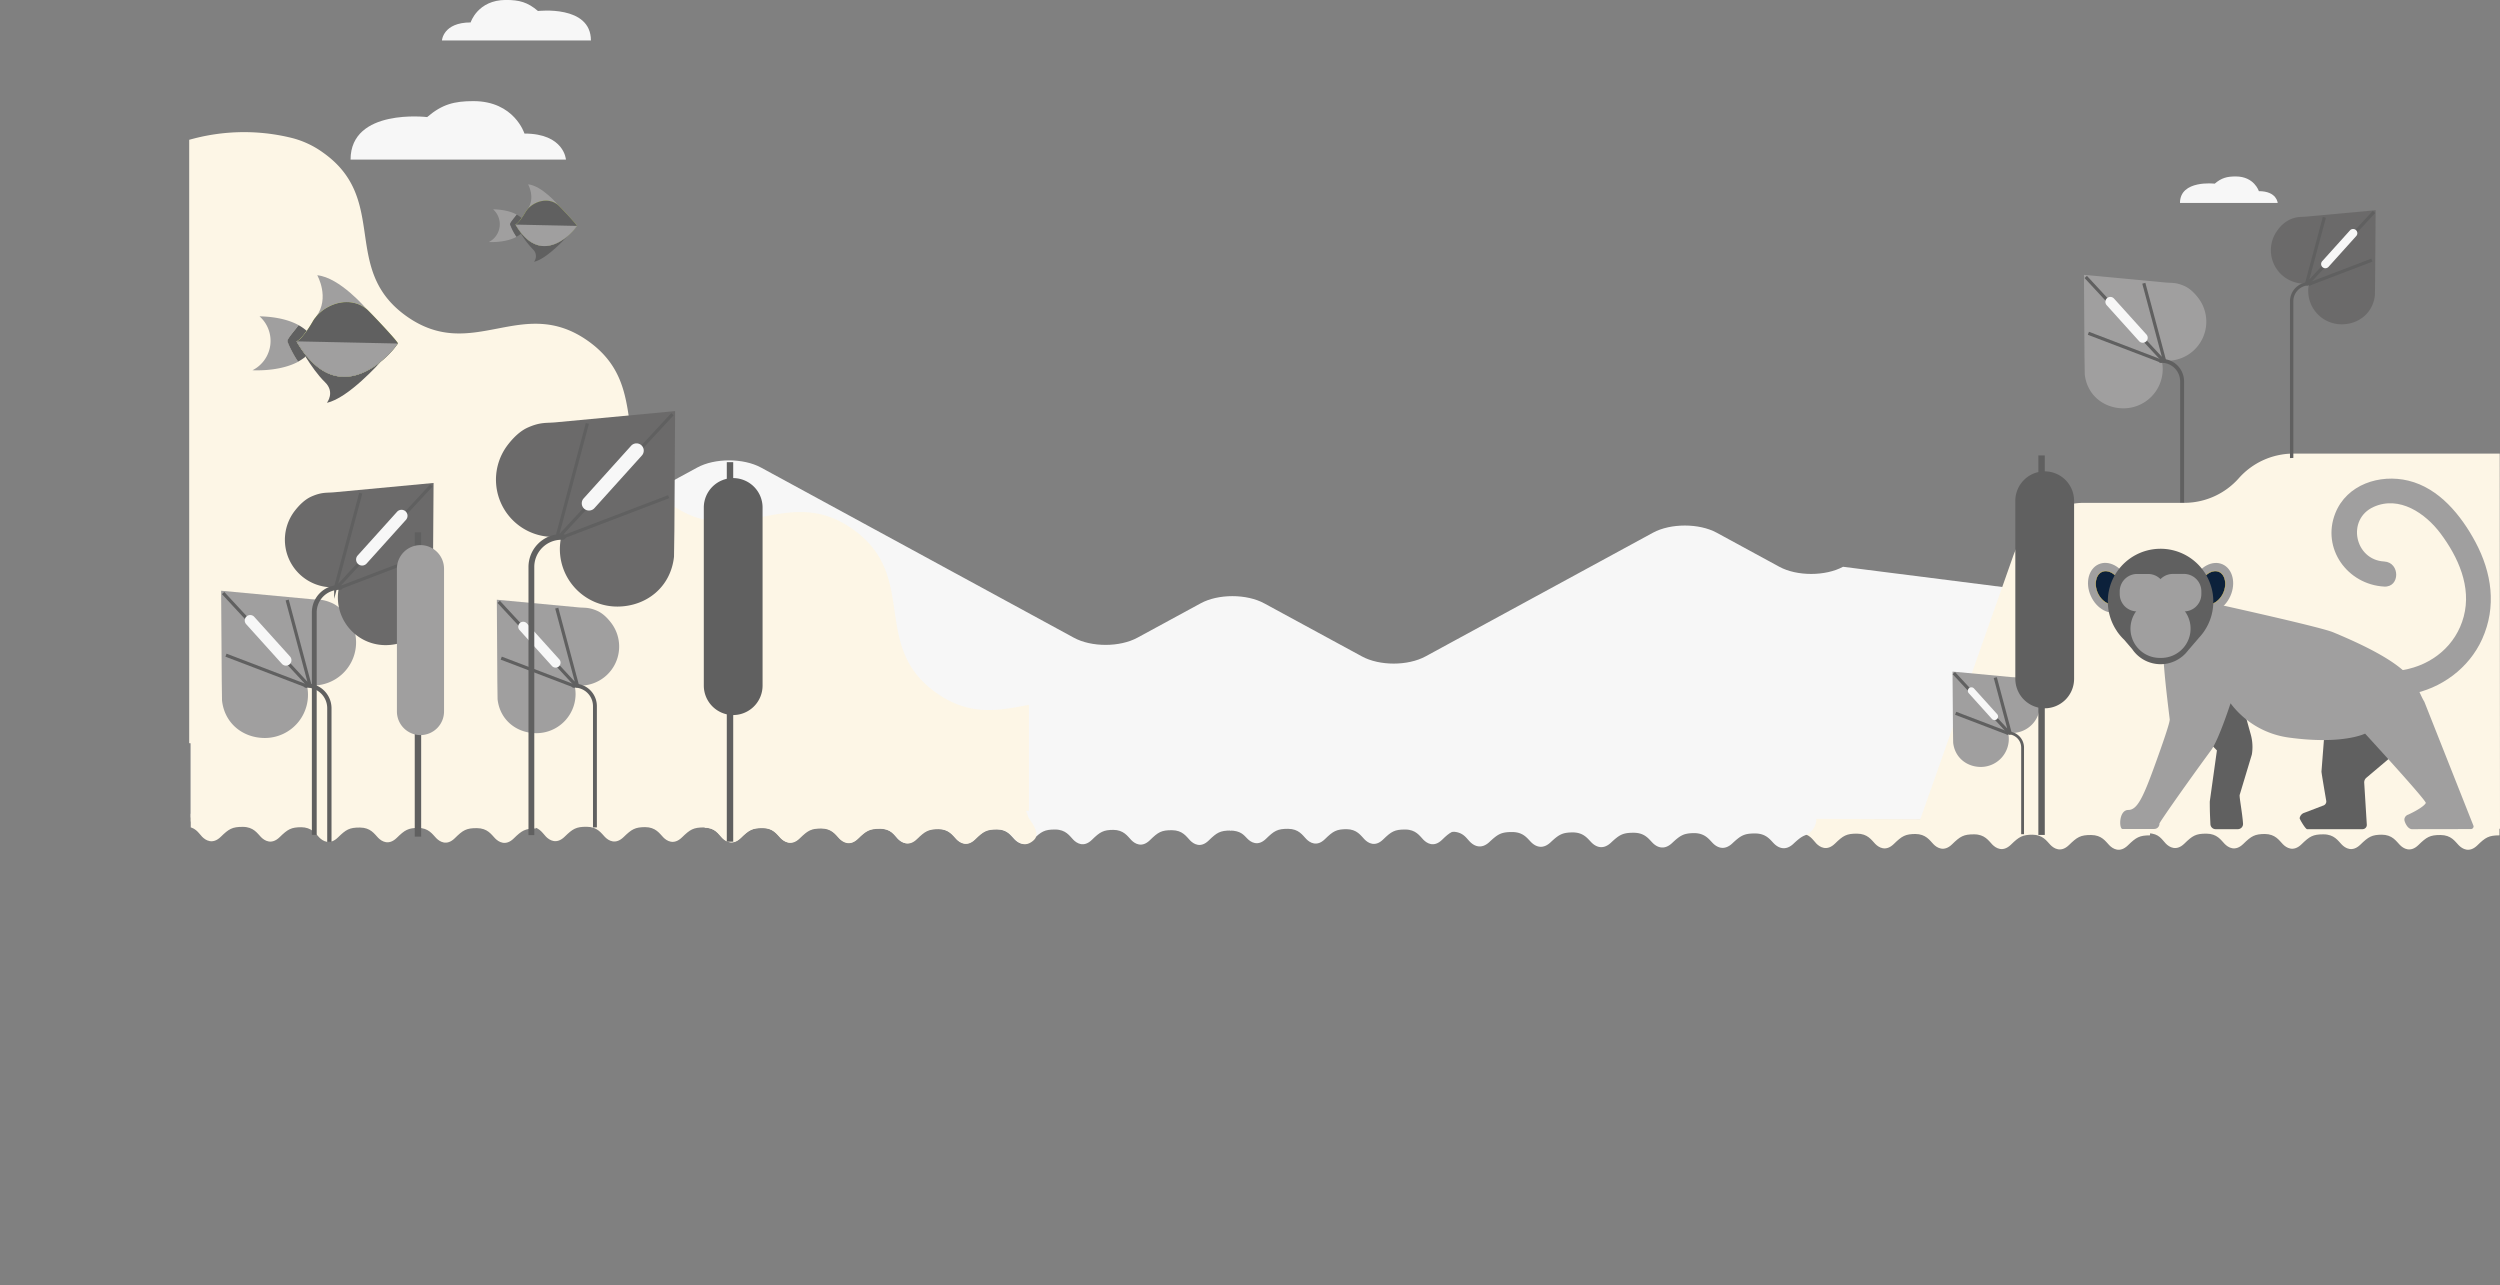 <svg xmlns="http://www.w3.org/2000/svg" xmlns:xlink="http://www.w3.org/1999/xlink" viewBox="0 0 1556.57 800.23"><rect x="0" y="0" width="1556.57" height="800.23" fill="#808080" stroke="none"/><defs><style>.cls-1,.cls-10,.cls-7{fill:none;}.cls-2{clip-path:url(#clip-path);}.cls-3{fill:#f7f7f7;}.cls-4{fill:#fdf6e6;}.cls-5{clip-path:url(#clip-path-2);}.cls-6{fill:#a09f9f;}.cls-10,.cls-7{stroke:#606060;}.cls-10,.cls-13,.cls-7{stroke-miterlimit:10;}.cls-7{stroke-width:2px;}.cls-8{fill:#606060;}.cls-9{fill:#6b6a6a;}.cls-10{stroke-width:4px;}.cls-11{fill:#c4d65c;}.cls-12{fill:#b4ce53;}.cls-13{fill:#0c213b;stroke:#f0cf5f;stroke-width:0.25px;}</style><clipPath id="clip-path" transform="translate(117.8 -50.11)"><rect class="cls-1" x="0.97" width="1440" height="579.19"/></clipPath><clipPath id="clip-path-2" transform="translate(117.8 -50.11)"><rect class="cls-1" width="522.87" height="554.93"/></clipPath></defs><g id="Capa_2" data-name="Capa 2"><g id="Arte"><g class="cls-2"><path class="cls-3" d="M100.47,149.5h134.1s-1-16.23-25.83-16.23c0,0-6.29-20.2-31.78-20.2-12,0-19.54,2-28.81,9.94C148.15,123,100.47,117.31,100.47,149.5Z" transform="translate(117.8 -50.11)"/><path class="cls-3" d="M1029.73,403c-11,5.95-28.71,5.95-39.67,0l-39-21.21c-10.95-5.95-28.71-5.95-39.67,0l-141.58,77c-11,6-28.72,6-39.67,0l-60.77-33c-11-6-28.71-6-39.66,0l-39.28,21.35c-11,6-28.72,6-39.67,0L356,341.21c-11-5.95-28.72-5.95-39.67,0l-62.63,34.05c-5.26,2.86-12.4,4.47-19.84,4.47L47.25,203.28c-16.79-11-49.59-4.51-49.59,9.76V543.69h0v15.42l1440,2V454.81Z" transform="translate(117.8 -50.11)"/><path class="cls-3" d="M648.49,567.22c-6.63,0-8.68,1.29-13.74,6.23s-9.42,2.13-11.56-.07c-2.34-2.4-4.67-6.33-11.31-6.37s-8.67,1.28-13.73,6.23-9.42,2.13-11.57-.07c-2.34-2.4-4.67-6.33-11.31-6.37h.51c-6.64,0-8.68,1.28-13.74,6.22s-9.42,2.13-11.56-.06c-2.34-2.4-4.67-6.34-11.31-6.37s-8.68,1.28-13.74,6.22-9.42,2.13-11.56-.07c-2.34-2.4-4.67-6.33-11.31-6.37H503c-6.64,0-8.68,1.29-13.74,6.23s-9.42,2.13-11.56-.07c-2.34-2.4-4.68-6.33-11.31-6.37s-8.68,1.28-13.74,6.23-9.42,2.13-11.56-.07c-2.34-2.4-4.17-6.33-10.81-6.37h0V558H648.52Z" transform="translate(117.8 -50.11)"/><path class="cls-3" d="M793.3,566.8h.5c-6.64,0-8.69,1.28-13.76,6.22s-9.43,2.13-11.58-.06c-2.34-2.4-4.68-6.34-11.32-6.37s-8.7,1.28-13.77,6.22-9.43,2.13-11.57-.07c-2.35-2.4-4.69-6.33-11.33-6.37h.41c-6.65,0-8.69,1.28-13.76,6.23s-9.43,2.13-11.58-.07c-2.34-2.4-4.68-6.33-11.33-6.37s-8.69,1.28-13.76,6.22-9.43,2.13-11.58-.06c-2.34-2.4-4.2-5-10.85-5.09l0-9.23H792.49" transform="translate(117.8 -50.11)"/><path class="cls-4" d="M1438.42,570.22c-6.65,0-8.7,1.29-13.76,6.23s-9.44,2.13-11.58-.07c-2.35-2.4-4.68-6.33-11.33-6.37s-8.69,1.28-13.76,6.23-9.44,2.13-11.58-.07c-2.35-2.4-4.68-6.33-11.33-6.37h.51c-6.65,0-8.69,1.28-13.76,6.22s-9.44,2.13-11.58-.06c-2.35-2.4-4.68-6.34-11.33-6.37s-8.69,1.28-13.76,6.22-9.44,2.13-11.58-.07c-2.35-2.4-4.68-6.33-11.33-6.37h.41c-6.64,0-8.69,1.28-13.76,6.23s-9.43,2.13-11.58-.07c-2.34-2.4-4.68-6.33-11.32-6.37s-8.7,1.28-13.76,6.22-9.44,2.13-11.58-.06c-2.35-2.4-4.18-6.33-10.83-6.37h0V561h218.6Z" transform="translate(117.8 -50.11)"/><path class="cls-4" d="M1220.86,570.22c-6.65,0-8.69,1.29-13.76,6.23s-9.43,2.13-11.58-.07c-2.34-2.4-4.68-6.33-11.33-6.37s-8.69,1.28-13.76,6.23-9.43,2.13-11.58-.07c-2.34-2.4-4.68-6.33-11.32-6.37h.5c-6.64,0-8.69,1.28-13.76,6.22s-9.43,2.13-11.58-.06c-2.34-2.4-4.68-6.34-11.32-6.37s-8.7,1.28-13.76,6.22-9.44,2.13-11.58-.07c-2.35-2.4-4.69-6.33-11.33-6.37h.41c-6.65,0-8.69,1.28-13.76,6.23s-9.43,2.13-11.58-.07c-2.34-2.4-4.68-6.33-11.33-6.37s-8.69,1.28-13.76,6.22-9.43,2.13-11.58-.06c-2.34-2.4-4.18-6.33-10.82-6.37l10.83-9,207.78,1Z" transform="translate(117.8 -50.11)"/><path class="cls-3" d="M1013.13,560.12a11,11,0,0,1-7.16,10.13c-2.31.9-4.26,2.53-7.15,5.24-5.26,4.94-9.8,2.13-12-.07-2.44-2.4-4.87-6.33-11.77-6.37s-9,1.28-14.29,6.22-9.79,2.13-12-.07c-2.43-2.4-4.86-6.33-11.76-6.37h.52c-6.9,0-9,1.28-14.28,6.22s-9.8,2.13-12-.07c-2.43-2.4-4.86-6.33-11.76-6.37s-9,1.28-14.29,6.22-9.8,2.13-12-.07c-2.44-2.4-4.87-6.33-11.77-6.37h.43c-6.9,0-9,1.28-14.28,6.22s-9.8,2.13-12-.07c-2.43-2.4-4.86-6.33-11.76-6.37s-9,1.28-14.29,6.22-9.8,2.13-12-.07c-2.44-2.4-4.35-6.33-11.25-6.37v-8l227,0Z" transform="translate(117.8 -50.11)"/><path class="cls-3" d="M1239.52,176.48h60.83s-.45-7.35-11.72-7.35c0,0-2.85-9.16-14.41-9.16-5.43,0-8.86.9-13.07,4.5C1261.15,164.47,1239.52,161.89,1239.52,176.48Z" transform="translate(117.8 -50.11)"/><path class="cls-3" d="M250.12,75.3H157.37s.68-11.22,17.86-11.22c0,0,4.35-14,22-14,8.27,0,13.51,1.38,19.92,6.87C217.14,57,250.12,53,250.12,75.3Z" transform="translate(117.8 -50.11)"/><path class="cls-4" d="M1076.5,564l58.88-166.9c7-20.4,24.7-33.91,44.5-33.91h62.64a45.45,45.45,0,0,0,33.62-15.32h0a45.44,45.44,0,0,1,33.62-15.33H1438.6l.17,233.56Z" transform="translate(117.8 -50.11)"/><path class="cls-4" d="M215.81,565.94c-6.65,0-8.7,1.28-13.76,6.23s-9.44,2.12-11.58-.07c-2.35-2.4-4.68-6.33-11.33-6.37S170.45,567,165.38,572s-9.44,2.13-11.58-.06c-2.35-2.4-4.68-6.34-11.33-6.37l.51,0c-6.65,0-8.69,1.29-13.76,6.23s-9.44,2.13-11.58-.07c-2.35-2.4-4.68-6.33-11.33-6.37s-8.69,1.29-13.76,6.23-9.44,2.13-11.58-.07c-2.34-2.4-4.68-6.33-11.33-6.37h.41c-6.64,0-8.69,1.28-13.76,6.22s-9.43,2.13-11.58-.06c-2.34-2.4-4.68-6.34-11.32-6.37s-8.7,1.28-13.76,6.22-9.44,2.13-11.58-.06c-2.35-2.41-4.18-6.34-10.83-6.38h0v-7.93h218.6Z" transform="translate(117.8 -50.11)"/><path class="cls-4" d="M430.22,565.94c-6.66,0-8.71,1.29-13.78,6.23s-9.45,2.13-11.6-.07c-2.35-2.4-4.69-6.33-11.35-6.37s-8.7,1.28-13.78,6.23-9.45,2.12-11.59-.07c-2.35-2.4-4.69-6.33-11.35-6.37h.51c-6.66,0-8.71,1.28-13.78,6.22s-9.45,2.13-11.6-.07c-2.35-2.4-4.69-6.33-11.35-6.37s-8.7,1.29-13.78,6.23-9.45,2.13-11.59-.07c-2.35-2.4-4.69-6.33-11.35-6.37h.41c-6.65,0-8.7,1.28-13.78,6.22s-9.45,2.13-11.59-.06c-2.35-2.4-4.69-6.33-11.35-6.37s-8.71,1.28-13.78,6.22-9.45,2.13-11.6-.06c-2.35-2.41-4.19-6.34-10.84-6.38h0v-7.93H430.24Z" transform="translate(117.8 -50.11)"/><path class="cls-4" d="M526.09,573c-5.08,4.94-9.45,2.13-11.6-.07-2.35-2.4-4.69-6.33-11.35-6.37s-8.7,1.28-13.78,6.23-9.45,2.13-11.6-.07c-2.34-2.4-4.68-6.33-11.34-6.37h.51c-6.66,0-8.71,1.28-13.78,6.22s-9.45,2.13-11.6-.06c-2.35-2.4-4.69-6.34-11.35-6.37s-8.7,1.28-13.78,6.22-9.45,2.13-11.6-.07c-2.34-2.4-4.68-6.33-11.34-6.37h.41c-6.65,0-8.7,1.28-13.78,6.23s-9.45,2.13-11.6-.07c-2.34-2.4-4.68-6.33-11.34-6.37s-8.71,1.28-13.78,6.22-9.45,2.13-11.6-.06c-2.35-2.4-4.19-6.34-10.84-6.37v-8H520.82S531.16,568,526.09,573Z" transform="translate(117.8 -50.11)"/><path class="cls-4" d="M-2.34,509.9H424.13c3.7,0,6.7,3.93,6.7,8.78h0c0,4.85,3,8.78,6.7,8.78H489a30.6,30.6,0,0,1,13.43,3.15,33.36,33.36,0,0,1,16.54,18.7l4.52,12.3H-2.34Z" transform="translate(117.8 -50.11)"/></g><g class="cls-5"><path class="cls-4" d="M-117.8,257.7l47.67-70.91c30.3-42.62,83.56-63.4,134.29-50.72a57.09,57.09,0,0,1,19.35,9.17c41.22,29.3,10.55,72.44,51.77,101.74s71.89-13.83,113.11,15.47,10.55,72.44,51.77,101.75,71.91-13.82,113.14,15.48,10.55,72.44,51.77,101.75S537,467.6,578.2,496.91s41.2,84,82.44,113.3L451.08,850.34c-41.24-29.32-10.57-72.46-51.79-101.76S327.4,762.42,286.16,733.1s-10.56-72.45-51.78-101.75-71.88,13.84-113.13-15.48S107.4,556.27,66.17,527s-68.58,1-109.8-28.31S-54.18,426.21-95.4,396.91Z" transform="translate(117.8 -50.11)"/></g><path class="cls-6" d="M19.88,417.92l56.05,5.26c4.34.41,7-.2,12.87,2.36,3.8,1.66,7,4.92,9.55,8.19a26.84,26.84,0,0,1-21.53,43.19,27.34,27.34,0,0,1-3.4-.25l-.07.35A26.88,26.88,0,0,1,46.88,509.6c-13.54-.1-24.94-9.16-26.45-23.42,0-.06,0-.12,0-.19l-.17-12.26Z" transform="translate(117.8 -50.11)"/><path class="cls-7" d="M61,423.69l14.14,52.83a.43.43,0,0,1-.73.4l-53.3-57.57" transform="translate(117.8 -50.11)"/><line class="cls-7" x1="140.7" y1="407.93" x2="191.4" y2="427.31"/><path class="cls-3" d="M35.46,438.73l22.27,24.71a3.42,3.42,0,0,0,4.81.25h0a3.42,3.42,0,0,0,.25-4.81l-22.28-24.7a3.4,3.4,0,0,0-4.8-.25h0A3.41,3.41,0,0,0,35.46,438.73Z" transform="translate(117.8 -50.11)"/><path class="cls-8" d="M85.93,574.33V491a12.76,12.76,0,0,0-12.74-12.74l-.63,0A1.32,1.32,0,0,1,71.18,477h0a1.34,1.34,0,0,1,1.29-1.34c.24,0,.48,0,.72,0A15.44,15.44,0,0,1,88.61,491v83.31Z" transform="translate(117.8 -50.11)"/><path class="cls-6" d="M191.54,423.51l50.81,4.77c3.94.37,6.35-.18,11.66,2.14,3.45,1.51,6.38,4.46,8.66,7.43A24.33,24.33,0,0,1,243.15,477a24,24,0,0,1-3.07-.22l-.07.32a24.75,24.75,0,0,1,.56,5.34A24.44,24.44,0,0,1,216,506.61c-12.28-.09-22.61-8.3-24-21.22,0-.06,0-.11,0-.17l-.15-11.12Z" transform="translate(117.8 -50.11)"/><path class="cls-7" d="M228.84,428.74l12.81,47.89a.39.39,0,0,1-.66.36l-48.32-52.18" transform="translate(117.8 -50.11)"/><line class="cls-7" x1="312.08" y1="409.77" x2="358.03" y2="427.33"/><path class="cls-3" d="M205.66,442.38l20.19,22.39a3.09,3.09,0,0,0,4.36.23h0a3.09,3.09,0,0,0,.22-4.36l-20.18-22.39a3.1,3.1,0,0,0-4.36-.23h0A3.1,3.1,0,0,0,205.66,442.38Z" transform="translate(117.8 -50.11)"/><path class="cls-8" d="M251.41,565.29V489.78a11.56,11.56,0,0,0-11.54-11.55h-.57A1.2,1.2,0,0,1,238,477h0a1.23,1.23,0,0,1,1.17-1.22h.66a14,14,0,0,1,14,14v75.51Z" transform="translate(117.8 -50.11)"/><path class="cls-6" d="M1097.89,468.25l36.28,3.41c2.81.26,4.53-.14,8.32,1.52a16.88,16.88,0,0,1,6.18,5.3,17.37,17.37,0,0,1-13.93,28,19.8,19.8,0,0,1-2.2-.16l0,.23a17.11,17.11,0,0,1,.4,3.81,17.45,17.45,0,0,1-17.53,17.27c-8.76-.07-16.14-5.93-17.12-15.16v-.12l-.12-7.94Z" transform="translate(117.8 -50.11)"/><path class="cls-7" d="M1124.52,472l9.15,34.2a.28.28,0,0,1-.47.26l-34.51-37.27" transform="translate(117.8 -50.11)"/><line class="cls-7" x1="1217.64" y1="444.11" x2="1250.45" y2="456.65"/><path class="cls-3" d="M1108,481.72l14.42,16a2.21,2.21,0,0,0,3.11.16h0a2.21,2.21,0,0,0,.16-3.11l-14.42-16a2.21,2.21,0,0,0-3.11-.16h0A2.21,2.21,0,0,0,1108,481.72Z" transform="translate(117.8 -50.11)"/><path class="cls-8" d="M1140.64,569.49V515.56a8.26,8.26,0,0,0-8.25-8.24H1132a.86.86,0,0,1-.89-.87h0a.88.88,0,0,1,.83-.87h.47a10,10,0,0,1,10,10v53.93Z" transform="translate(117.8 -50.11)"/><path class="cls-6" d="M1179.74,221.24l50.81,4.78c3.93.36,6.35-.19,11.66,2.13,3.44,1.51,6.38,4.46,8.66,7.43a24.33,24.33,0,0,1-19.52,39.15,24.14,24.14,0,0,1-3.08-.23l-.07.32a23.55,23.55,0,0,1,.56,5.34,24.44,24.44,0,0,1-24.54,24.19c-12.28-.09-22.61-8.3-24-21.23a.91.91,0,0,1,0-.17l-.16-11.11Z" transform="translate(117.8 -50.11)"/><path class="cls-7" d="M1217,226.47l12.82,47.89a.39.39,0,0,1-.66.37l-48.32-52.19" transform="translate(117.8 -50.11)"/><line class="cls-7" x1="1300.28" y1="207.51" x2="1346.23" y2="225.07"/><path class="cls-3" d="M1193.86,240.11l20.19,22.4a3.09,3.09,0,0,0,4.36.22h0a3.08,3.08,0,0,0,.22-4.35L1198.44,236a3.08,3.08,0,0,0-4.35-.22h0A3.09,3.09,0,0,0,1193.86,240.11Z" transform="translate(117.8 -50.11)"/><path class="cls-8" d="M1239.61,363V287.51A11.56,11.56,0,0,0,1228.06,276l-.57,0a1.2,1.2,0,0,1-1.25-1.21h0a1.22,1.22,0,0,1,1.17-1.22c.22,0,.43,0,.65,0a14,14,0,0,1,14,14V363Z" transform="translate(117.8 -50.11)"/><path class="cls-9" d="M152.15,350.81l-61.76,5.8c-4.78.45-7.72-.22-14.17,2.6-4.19,1.83-7.75,5.42-10.52,9a29.57,29.57,0,0,0,23.72,47.58,28.88,28.88,0,0,0,3.74-.28l.08.39a30.22,30.22,0,0,0-.68,6.49,29.71,29.71,0,0,0,29.84,29.4c14.92-.11,27.47-10.09,29.14-25.8a1.48,1.48,0,0,0,0-.21l.19-13.51Z" transform="translate(117.8 -50.11)"/><path class="cls-7" d="M106.82,357.17l-15.57,58.2a.47.47,0,0,0,.8.44l58.72-63.42" transform="translate(117.8 -50.11)"/><line class="cls-7" x1="266.61" y1="344.91" x2="210.76" y2="366.25"/><path class="cls-3" d="M135,373.74,110.45,401a3.77,3.77,0,0,1-5.3.28h0a3.77,3.77,0,0,1-.27-5.3l24.54-27.22a3.76,3.76,0,0,1,5.29-.27h0A3.76,3.76,0,0,1,135,373.74Z" transform="translate(117.8 -50.11)"/><path class="cls-8" d="M79.38,569.92V431.35a14.06,14.06,0,0,1,14-14l.69,0a1.47,1.47,0,0,0,1.52-1.48h0a1.49,1.49,0,0,0-1.42-1.48l-.79,0a17,17,0,0,0-17,17V569.92Z" transform="translate(117.8 -50.11)"/><path class="cls-9" d="M302.54,306.07l-74.42,7c-5.76.54-9.3-.27-17.07,3.14-5.05,2.2-9.34,6.53-12.68,10.87A35.63,35.63,0,0,0,227,384.4a35.33,35.33,0,0,0,4.51-.33l.1.47a35.42,35.42,0,0,0-.82,7.82,35.79,35.79,0,0,0,35.95,35.42c18-.13,33.11-12.15,35.12-31.08a2.09,2.09,0,0,0,0-.25l.23-16.28Z" transform="translate(117.8 -50.11)"/><path class="cls-7" d="M247.92,313.73l-18.76,70.14a.56.56,0,0,0,1,.53L300.88,308" transform="translate(117.8 -50.11)"/><line class="cls-7" x1="416.32" y1="309.24" x2="349.02" y2="334.95"/><path class="cls-3" d="M281.86,333.71l-29.57,32.8a4.54,4.54,0,0,1-6.38.33h0a4.54,4.54,0,0,1-.33-6.38l29.57-32.8a4.52,4.52,0,0,1,6.38-.33h0A4.54,4.54,0,0,1,281.86,333.71Z" transform="translate(117.8 -50.11)"/><path class="cls-8" d="M214.86,570.1v-167a16.93,16.93,0,0,1,16.91-16.91l.83,0a1.76,1.76,0,0,0,1.84-1.77h0a1.8,1.8,0,0,0-1.71-1.79l-1,0a20.5,20.5,0,0,0-20.48,20.47v167Z" transform="translate(117.8 -50.11)"/><path class="cls-9" d="M1361.34,181,1317.86,185c-3.37.32-5.44-.16-10,1.83a20.17,20.17,0,0,0-7.41,6.36,20.79,20.79,0,0,0,19.33,33.3l.06.28a20.82,20.82,0,0,0,20.53,25.27c10.51-.08,19.35-7.11,20.52-18.17a.66.66,0,0,0,0-.14l.13-9.52Z" transform="translate(117.8 -50.11)"/><path class="cls-7" d="M1329.42,185.42l-11,41a.33.33,0,0,0,.56.31l41.35-44.66" transform="translate(117.8 -50.11)"/><line class="cls-7" x1="1476.79" y1="161.96" x2="1437.46" y2="176.99"/><path class="cls-3" d="M1349.25,197.09,1332,216.26a2.64,2.64,0,0,1-3.73.19h0a2.63,2.63,0,0,1-.19-3.72l17.27-19.17a2.64,2.64,0,0,1,3.73-.19h0A2.63,2.63,0,0,1,1349.25,197.09Z" transform="translate(117.8 -50.11)"/><path class="cls-8" d="M1310.1,335.23V237.66a9.91,9.91,0,0,1,9.89-9.89l.48,0a1,1,0,0,0,1.08-1h0a1,1,0,0,0-1-1l-.55,0a12,12,0,0,0-12,12v97.57Z" transform="translate(117.8 -50.11)"/><line class="cls-10" x1="454.52" y1="287.76" x2="454.52" y2="524.05"/><path class="cls-8" d="M338.68,495.32h0A18.35,18.35,0,0,0,357,477V366.07a18.34,18.34,0,0,0-18.29-18.29h0a18.35,18.35,0,0,0-18.3,18.29V477A18.35,18.35,0,0,0,338.68,495.32Z" transform="translate(117.8 -50.11)"/><line class="cls-10" x1="1271.14" y1="283.57" x2="1271.14" y2="519.85"/><path class="cls-8" d="M1155.3,491.12h0a18.34,18.34,0,0,0,18.29-18.29V361.88a18.35,18.35,0,0,0-18.29-18.3h0a18.36,18.36,0,0,0-18.3,18.3v111A18.35,18.35,0,0,0,1155.3,491.12Z" transform="translate(117.8 -50.11)"/><line class="cls-10" x1="260.23" y1="331.46" x2="260.23" y2="520.9"/><path class="cls-6" d="M144,507.8h0a14.71,14.71,0,0,0,14.67-14.67V404.18A14.71,14.71,0,0,0,144,389.51h0a14.71,14.71,0,0,0-14.67,14.67v88.95A14.71,14.71,0,0,0,144,507.8Z" transform="translate(117.8 -50.11)"/><path class="cls-6" d="M79.73,221.49s8,14-.63,25.72c6.9-8.09,21-13.07,31.53-4.48C110.12,242.13,93.76,222.87,79.73,221.49Z" transform="translate(117.8 -50.11)"/><path class="cls-6" d="M39.43,280.65c5.6.21,18.58,0,28.52-5.36-2.24-2.81-6.4-11-6.65-12.76-.22-1.59,4.5-6.78,6.79-10-7.91-4.33-17.77-5.34-24.3-5.46a20.46,20.46,0,0,1-4.36,33.55Z" transform="translate(117.8 -50.11)"/><path class="cls-8" d="M68.09,252.56a28.27,28.27,0,0,1,5.11,3.58c-4.08,5.7-6.29,6.53-6.29,6.53v0l0,.08,0,.09a68.74,68.74,0,0,0,6.07,8.88c-.2.18-.41.35-.62.52a26.43,26.43,0,0,1-4.52,3c-2.24-2.81-6.4-11-6.65-12.76C61.08,260.94,65.8,255.75,68.09,252.56Z" transform="translate(117.8 -50.11)"/><path class="cls-8" d="M73.09,271.74c-.2.18-.41.35-.62.52,3.29,5.26,7.69,11.56,12.08,15.81,6.42,6.22,1.2,12.82,1.2,12.82,13.24-2.76,33-25,33.58-25.62C108.08,284.41,89.87,292.34,73.09,271.74Z" transform="translate(117.8 -50.11)"/><path class="cls-11" d="M73.2,256.14c1.12-1.59,2.4-3.56,3.8-6a18.9,18.9,0,0,1,1.24-1.87c.28-.33.55-.66.78-1a.23.23,0,0,0,.08-.09c6.9-8.09,21-13.07,31.53-4.48v0c1.59,1.3,19.78,20.47,19.29,21.27a53.37,53.37,0,0,1-10.59,11.24h0c-11.25,9.14-29.46,17.07-46.24-3.53A68.74,68.74,0,0,1,67,262.86l0-.09,0-.08v0S69.12,261.84,73.2,256.14Zm23.35,23.38c19.3-.6,30.29-17.5,19.83-23.87-5.34-3.26-9.53-10.13-18.3-10.13C84.27,245.52,74,262,75,264.91,78.67,275.53,88,279.8,96.55,279.52Z" transform="translate(117.8 -50.11)"/><path class="cls-8" d="M73.2,256.14c1.12-1.59,2.4-3.56,3.8-6a18.9,18.9,0,0,1,1.24-1.87c.28-.33.55-.66.78-1a.23.23,0,0,0,.08-.09c6.9-8.09,21-13.07,31.53-4.48v0c1.59,1.3,19.78,20.47,19.29,21.27a53.37,53.37,0,0,1-10.59,11.24h0c-11.25,9.14-29.46,17.07-46.24-3.53A68.74,68.74,0,0,1,67,262.86l0-.09,0-.08v0S69.12,261.84,73.2,256.14Z" transform="translate(117.8 -50.11)"/><path class="cls-12" d="M79,247.3c-.27.33-.54.66-.78,1C78.52,248,78.79,247.63,79,247.3Z" transform="translate(117.8 -50.11)"/><path class="cls-6" d="M67,262.77l0,.09a68.74,68.74,0,0,0,6.07,8.88c16.78,20.6,35,12.67,46.24,3.53h0A53.37,53.37,0,0,0,129.93,264l-63-1.35v0Z" transform="translate(117.8 -50.11)"/><path class="cls-6" d="M211,164.87s4.83,8.53-.39,15.63c4.19-4.92,12.79-7.94,19.15-2.73C229.46,177.41,219.52,165.71,211,164.87Z" transform="translate(117.8 -50.11)"/><path class="cls-6" d="M186.52,200.81c3.4.13,11.28,0,17.32-3.26a32.61,32.61,0,0,1-4-7.75c-.13-1,2.73-4.12,4.12-6.05-4.8-2.64-10.79-3.25-14.76-3.32a12.42,12.42,0,0,1-2.64,20.38Z" transform="translate(117.8 -50.11)"/><path class="cls-8" d="M203.92,183.75a16.68,16.68,0,0,1,3.11,2.17c-2.48,3.46-3.82,4-3.82,4a0,0,0,0,1,0,0l0,0,0,.05a42.51,42.51,0,0,0,3.69,5.4l-.37.31a16.29,16.29,0,0,1-2.75,1.84,32.61,32.61,0,0,1-4-7.75C199.67,188.83,202.53,185.68,203.92,183.75Z" transform="translate(117.8 -50.11)"/><path class="cls-8" d="M207,195.4l-.37.31a55,55,0,0,0,7.33,9.61,5.74,5.74,0,0,1,.73,7.78c8-1.68,20.08-15.19,20.4-15.56C228.22,203.09,217.16,207.91,207,195.4Z" transform="translate(117.8 -50.11)"/><path class="cls-11" d="M207,185.92c.68-1,1.45-2.16,2.31-3.63a10.17,10.17,0,0,1,.75-1.14q.25-.3.48-.6l0-.05c4.19-4.92,12.79-7.94,19.15-2.73h0c1,.79,12,12.44,11.72,12.93a32.67,32.67,0,0,1-6.43,6.82h0c-6.83,5.55-17.89,10.37-28.09-2.14a42.51,42.51,0,0,1-3.69-5.4l0-.05a.13.13,0,0,1,0,0,0,0,0,0,0,0,0S204.55,189.38,207,185.92Zm14.18,14.2c11.73-.36,18.41-10.63,12-14.5-3.24-2-5.79-6.15-11.12-6.15-8.39,0-14.62,10-14,11.77A13,13,0,0,0,221.21,200.12Z" transform="translate(117.8 -50.11)"/><path class="cls-8" d="M207,185.92c.68-1,1.45-2.16,2.31-3.63a10.17,10.17,0,0,1,.75-1.14q.25-.3.48-.6l0-.05c4.19-4.92,12.79-7.94,19.15-2.73h0c1,.79,12,12.44,11.72,12.93a32.67,32.67,0,0,1-6.43,6.82h0c-6.83,5.55-17.89,10.37-28.09-2.14a42.51,42.51,0,0,1-3.69-5.4l0-.05a.13.13,0,0,1,0,0,0,0,0,0,0,0,0S204.55,189.38,207,185.92Z" transform="translate(117.8 -50.11)"/><path class="cls-12" d="M210.57,180.55q-.25.3-.48.6Q210.34,180.85,210.57,180.55Z" transform="translate(117.8 -50.11)"/><path class="cls-6" d="M203.25,190l0,.05a42.51,42.51,0,0,0,3.69,5.4c10.2,12.51,21.26,7.69,28.09,2.14h0a32.67,32.67,0,0,0,6.43-6.82l-38.28-.82a0,0,0,0,1,0,0A.13.13,0,0,0,203.25,190Z" transform="translate(117.8 -50.11)"/><path class="cls-8" d="M1262.51,517.34l-4.44,31.81c0,7.72.24,10.08.39,14.1a3.26,3.26,0,0,0,3.26,3.13h13.89a3.26,3.26,0,0,0,3.17-3.47c-.46-6.67-2.35-16.33-2.11-17.8l7.6-25.24a29.05,29.05,0,0,0-.65-12.34l-8.15-29.32-21.72,30.11Z" transform="translate(117.8 -50.11)"/><path class="cls-8" d="M1376.29,516.84l-20.72,17.52a3.79,3.79,0,0,0-1.35,3l1.63,26.33a2.68,2.68,0,0,1-2.59,2.69h-34.59c-1,0-4.74-6.3-4.64-6.88h0a4.29,4.29,0,0,1,3.07-3.38l11.51-4.41a2.68,2.68,0,0,0,2-2.83s-3-17.39-3-18.33l1.52-19.67a2.7,2.7,0,0,1,1.13-2L1355,491.35a2.67,2.67,0,0,1,3.13,0l17.16,12.48a2.67,2.67,0,0,1,1.09,1.92l.81,8.79A2.7,2.7,0,0,1,1376.29,516.84Z" transform="translate(117.8 -50.11)"/><path class="cls-6" d="M1392.57,550.1h0c-1.61,3-10.92,7.21-10.92,7.21a3.45,3.45,0,0,0-2.4,2.77l0,.37c-.14.87,1.83,6.23,5.08,5.93l36.44-.06a1.72,1.72,0,0,0,1.55-1.87L1391.65,487c-6.23-10.17-3.17-21-56.86-43.25-8.67-3.6-81.94-19.63-81.94-19.63a34,34,0,0,0-12.07.64h0a14.55,14.55,0,0,0-10.71,10.35l-.19.73c-3.19,11.76,1.4,46.7,3.25,62.15.21,1.81-4.33,15-9.63,29.55-7.07,19.47-10.73,26.87-16.14,26.87-6,0-5.89,11.84-3.63,11.84h19.74a3.26,3.26,0,0,0,3.26-3.45s.81-1.34,1.09-1.77c7.39-11.18,24.62-35.07,31-43.72C1263.57,511,1271,488,1271,488a54.5,54.5,0,0,0,36.36,21.35c33.6,4.59,47.4-2.48,47.4-2.48S1393.27,548.8,1392.57,550.1Z" transform="translate(117.8 -50.11)"/><path class="cls-6" d="M1184,421.16c3.6,8.1,11.63,12.39,17.93,9.59s8.48-11.64,4.87-19.74-11.63-12.39-17.92-9.58S1180.34,413.07,1184,421.16Z" transform="translate(117.8 -50.11)"/><path class="cls-13" d="M1198.52,426.41c-3.73.68-8.15-2.4-10.27-7.16-2.4-5.39-1.17-11.39,2.68-13.1a5.49,5.49,0,0,1,1.25-.39c3.74-.68,8.15,2.4,10.27,7.17a13.06,13.06,0,0,1,.94,8.32,6.76,6.76,0,0,1-3.61,4.78,5,5,0,0,1-1.26.38Z" transform="translate(117.8 -50.11)"/><ellipse class="cls-6" cx="1259.44" cy="416.09" rx="16.05" ry="12.48" transform="translate(484.92 1347.34) rotate(-66)"/><path class="cls-13" d="M1256.27,426.41c3.73.68,8.15-2.4,10.27-7.16,2.39-5.39,1.17-11.39-2.68-13.1a5.49,5.49,0,0,0-1.25-.39c-3.74-.68-8.15,2.4-10.27,7.17a13.06,13.06,0,0,0-.94,8.32A6.76,6.76,0,0,0,1255,426a5,5,0,0,0,1.26.38Z" transform="translate(117.8 -50.11)"/><path class="cls-8" d="M1200.56,405.69a32.87,32.87,0,0,1,58.45,28,33.6,33.6,0,0,1-1.58,4.35l-.44.94a32.86,32.86,0,0,1-3.56,5.75h0l0,0a31.41,31.41,0,0,1-2.05,2.41l-6.87,8h0a21.34,21.34,0,0,1-34.75-.88h0l-5-5.83a32.86,32.86,0,0,1-4.52-5.33l0-.06h0a31,31,0,0,1-2.38-4.11l-.44-.94a33.6,33.6,0,0,1-1.58-4.35,33.06,33.06,0,0,1-1.25-9A32.67,32.67,0,0,1,1200.56,405.69Z" transform="translate(117.8 -50.11)"/><path class="cls-6" d="M1215,427.74a18.23,18.23,0,0,1,7.92-13.66,8,8,0,0,1,9,0,18.19,18.19,0,0,1,7.91,13.66,18.23,18.23,0,0,1-11.92,32h-1a18.23,18.23,0,0,1-11.93-32Z" transform="translate(117.8 -50.11)"/><path class="cls-6" d="M1235.11,430.8H1242A10.83,10.83,0,0,0,1252.83,420v-1.68A10.84,10.84,0,0,0,1242,407.45h-6.88a10.85,10.85,0,0,0-10.84,10.84V420A10.83,10.83,0,0,0,1235.11,430.8Z" transform="translate(117.8 -50.11)"/><path class="cls-6" d="M1212.79,430.8h6.89A10.83,10.83,0,0,0,1230.52,420v-1.68a10.84,10.84,0,0,0-10.84-10.84h-6.89A10.84,10.84,0,0,0,1202,418.29V420A10.83,10.83,0,0,0,1212.79,430.8Z" transform="translate(117.8 -50.11)"/><path class="cls-6" d="M1382.66,482.36c19.44-3.36,36.88-16.27,45-34.35,9.12-20.2,6-41.38-4.21-60.47-8.91-16.6-22.56-33.52-41.73-38.16-17.78-4.31-38.37,2.32-45.5,20.3-8.7,22,7.62,44.39,30.43,45.65,10,.55,10-15.07,0-15.62-18.42-1-23.58-26.32-6.53-34,16-7.18,32.23,4,41.59,16.5,11,14.69,19.41,33.22,14.48,51.77-4.78,18-19.69,30.17-37.72,33.29-9.89,1.7-5.7,16.76,4.15,15.06Z" transform="translate(117.8 -50.11)"/></g></g></svg>